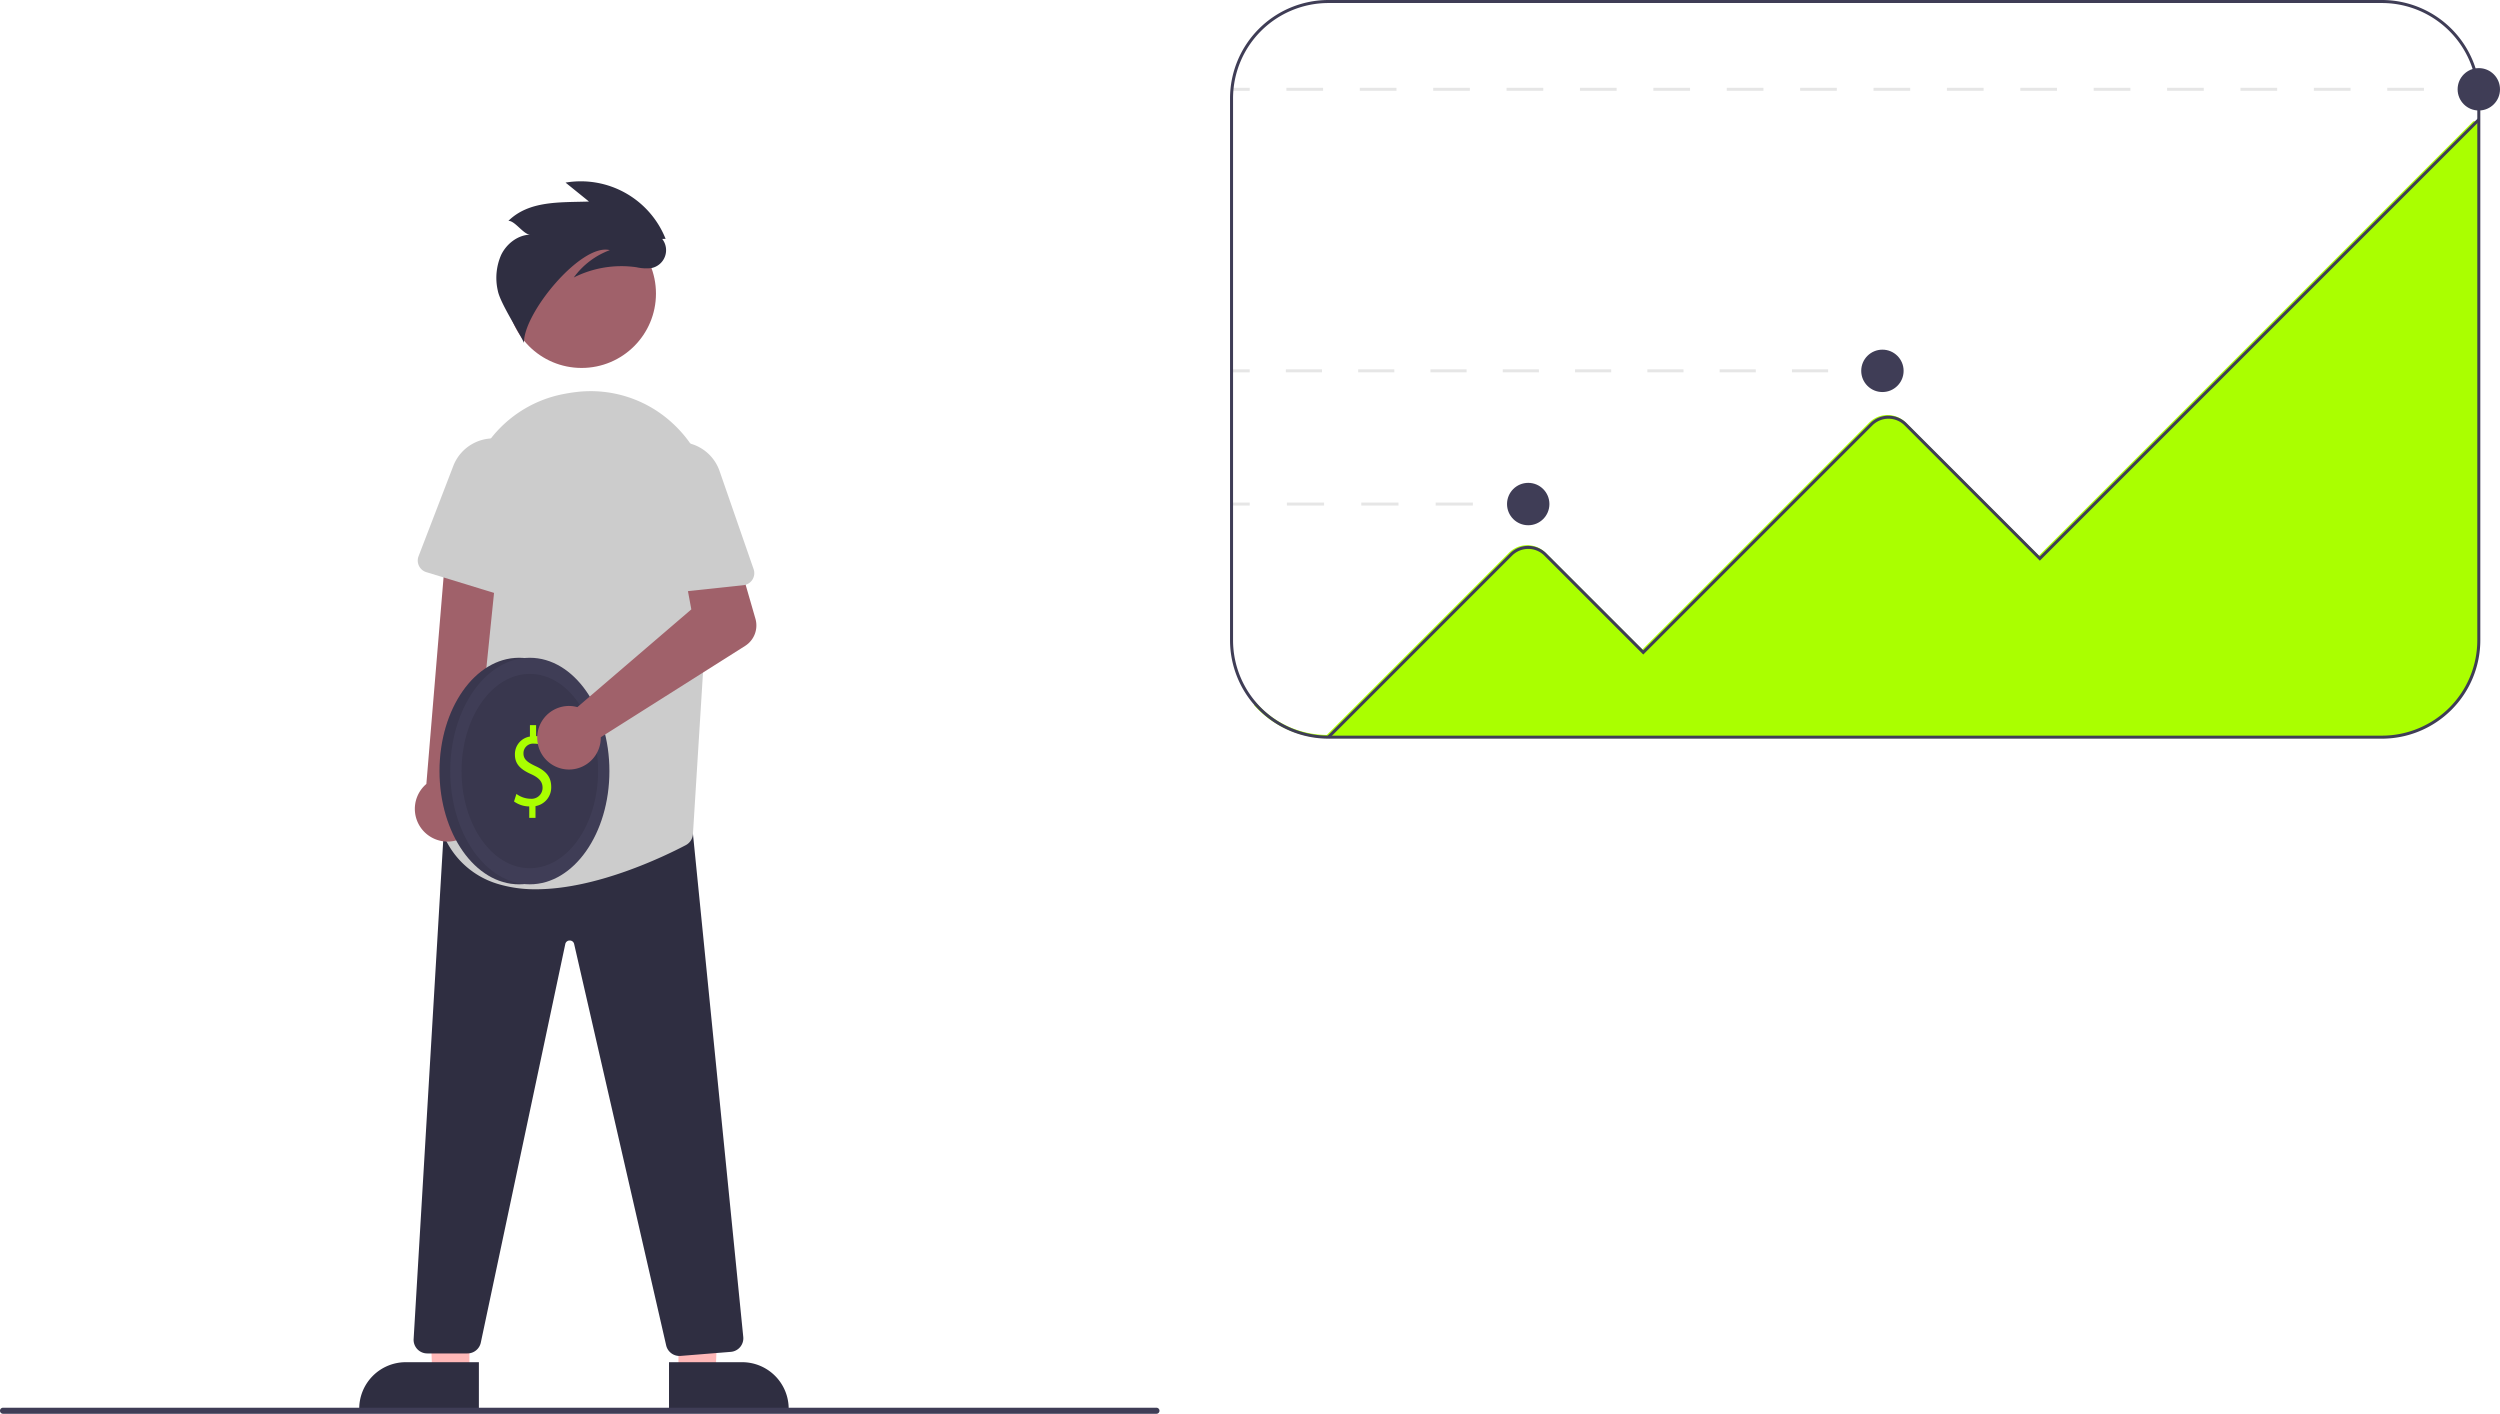 <svg xmlns="http://www.w3.org/2000/svg" data-name="Layer 1" width="825.803" height="467" viewBox="0 0 825.803 467" xmlns:xlink="http://www.w3.org/1999/xlink"><polygon points="155.06 453.964 142.8 453.964 140.968 406.676 155.062 406.677 155.06 453.964" fill="#ffb8b8"/><path d="M345.285,682.349l-39.531-.001v-.5a15.386,15.386,0,0,1,15.386-15.386h.001l24.144.001Z" transform="translate(-187.098 -216.5)" fill="#2f2e41"/><polygon points="224.114 453.964 236.373 453.964 238.206 406.676 224.111 406.677 224.114 453.964" fill="#ffb8b8"/><path d="M408.085,666.462l24.144-.001h.001A15.386,15.386,0,0,1,447.616,681.847v.5l-39.531.001Z" transform="translate(-187.098 -216.5)" fill="#2f2e41"/><path d="M411.534,664.404a4.52,4.52,0,0,1-4.394-3.522L376.753,528.342a1.457,1.457,0,0,0-1.464-1.174h-.008a1.458,1.458,0,0,0-1.46,1.188L345.917,660.002a4.522,4.522,0,0,1-4.402,3.566H328.222a4.5,4.5,0,0,1-4.492-4.766L333.631,491.948l3.984-1.179.075.001,78.258.685L432.615,658.127a4.498,4.498,0,0,1-4.116,4.922l-16.604,1.341Q411.713,664.404,411.534,664.404Z" transform="translate(-187.098 -216.5)" fill="#2f2e41"/><circle cx="192.118" cy="96.979" r="24.561" fill="#a0616a"/><path d="M364.17,510.242a42.393,42.393,0,0,1-12.728-1.791,28.097,28.097,0,0,1-17.038-14.375,4.505,4.505,0,0,1-.335-3.354c2.709-9.245,15.799-57.301,7.447-95.503a40.485,40.485,0,0,1,5.755-31.114,39.977,39.977,0,0,1,25.927-17.438l0-.001c1.385-.271,2.778-.492,4.139-.66a39.836,39.836,0,0,1,32.258,10.613,40.82,40.82,0,0,1,12.816,32.36L415.993,491.982a4.46,4.46,0,0,1-2.398,3.703C406.202,499.559,383.995,510.242,364.17,510.242Z" transform="translate(-187.098 -216.5)" fill="#ccc"/><path d="M339.804,493.329a10.743,10.743,0,0,0,3.842-16.018l8.033-78.54H334.319l-6.384,76.69a10.801,10.801,0,0,0,11.87,17.868Z" transform="translate(-187.098 -216.5)" fill="#a0616a"/><path d="M352.907,361.588h0a14.229,14.229,0,0,1,11.391,14.942l-2.393,34.243a4,4,0,0,1-5.161,3.546l-28.824-8.824a4,4,0,0,1-2.562-5.261l11.466-29.805A14.229,14.229,0,0,1,352.907,361.588Z" transform="translate(-187.098 -216.5)" fill="#ccc"/><path d="M406.963,295.4a30.156,30.156,0,0,0-33.053-18.584l7.744,6.258c-9.622.324-19.75-.365-26.619,6.379,2.187-.061,5.054,4.617,7.241,4.557-4.089.081-7.797,2.954-9.603,6.623a18.865,18.865,0,0,0-1.114,11.997c.808,4.009,6.968,13.402,8.626,17.14-.285-9.77,18.949-33.074,28.342-30.642a25.772,25.772,0,0,0-11.9,9.035,34.904,34.904,0,0,1,20.701-3.387,14.65,14.65,0,0,0,4.935.276,6.025,6.025,0,0,0,3.572-9.629Z" transform="translate(-187.098 -216.5)" fill="#2f2e41"/><path d="M569.098,683.5h-381a1,1,0,0,1,0-2h381a1,1,0,0,1,0,2Z" transform="translate(-187.098 -216.5)" fill="#3f3d56"/><rect x="812.803" y="29" width="6" height="1" fill="#e6e6e6"/><path d="M987.78,246.5H975.659v-1h12.121Zm-24.242,0H951.417v-1h12.121Zm-24.242,0h-12.121v-1h12.121Zm-24.242,0h-12.121v-1h12.121Zm-24.242,0H878.69v-1h12.121Zm-24.242,0H854.447v-1h12.121Zm-24.242,0H830.205v-1h12.121Zm-24.242,0H805.962v-1h12.121Zm-24.242,0h-12.121v-1H793.841Zm-24.242,0H757.477v-1h12.121Zm-24.242,0H733.235v-1h12.121Zm-24.242,0H708.993v-1h12.121Zm-24.242,0H684.75v-1H696.871Zm-24.242,0H660.508v-1h12.121Zm-24.242,0h-12.121v-1h12.121Zm-24.242,0H612.023v-1H624.144Z" transform="translate(-187.098 -216.5)" fill="#e6e6e6"/><rect x="406.803" y="29" width="6" height="1" fill="#e6e6e6"/><rect x="615.803" y="122" width="6" height="1" fill="#e6e6e6"/><path d="M790.96,339.5H779.019v-1h11.941Zm-23.882,0H755.137v-1h11.941Zm-23.882,0H731.254v-1h11.941Zm-23.882,0H707.372v-1H719.313Zm-23.882,0h-11.941v-1h11.941Zm-23.883,0H659.607v-1H671.548Zm-23.882,0H635.725v-1H647.666Zm-23.882,0H611.842v-1h11.941Z" transform="translate(-187.098 -216.5)" fill="#e6e6e6"/><rect x="406.803" y="122" width="6" height="1" fill="#e6e6e6"/><rect x="498.803" y="166" width="6" height="1" fill="#e6e6e6"/><path d="M673.616,383.5H661.33v-1h12.286Zm-24.572,0H636.759v-1H649.044Zm-24.571,0H612.187v-1h12.286Z" transform="translate(-187.098 -216.5)" fill="#e6e6e6"/><rect x="406.803" y="166" width="6" height="1" fill="#e6e6e6"/><path d="M1006.072,256.51V427.77a32.538,32.538,0,0,1-32.5,32.5h-348a32.395,32.395,0,0,1-24.17-10.8v-1.53a31.408,31.408,0,0,0,23.97,11.33l60.19-60.19a8.498,8.498,0,0,1,12.02,0l31.99,31.98,74.99-74.98a8.498,8.498,0,0,1,12.02,0l43.99,43.98,143.51-143.5.99-.03.46-.01Z" transform="translate(-187.098 -216.5)" fill="#aaff00"/><path d="M973.902,460.5h-348a32.537,32.537,0,0,1-32.5-32.5V249a32.537,32.537,0,0,1,32.5-32.5h348a32.537,32.537,0,0,1,32.5,32.5V428A32.537,32.537,0,0,1,973.902,460.5Zm-348-243a31.536,31.536,0,0,0-31.5,31.5V428a31.536,31.536,0,0,0,31.5,31.5h348a31.536,31.536,0,0,0,31.5-31.5V249a31.536,31.536,0,0,0-31.5-31.5Z" transform="translate(-187.098 -216.5)" fill="#3f3d56"/><path d="M626.255,460.354l-.707-.707,60.343-60.343a8.509,8.509,0,0,1,12.021,0L729.902,431.293l74.99-74.99a8.509,8.509,0,0,1,12.021,0L860.902,400.293l144.646-144.646.707.707L860.902,401.707,816.205,357.01a7.5,7.5,0,0,0-10.606,0L729.902,432.707,697.205,400.01a7.509,7.509,0,0,0-10.606,0Z" transform="translate(-187.098 -216.5)" fill="#3f3d56"/><circle cx="504.803" cy="166.5" r="7" fill="#3f3d56"/><circle cx="621.803" cy="122.5" r="7" fill="#3f3d56"/><circle cx="818.803" cy="29.5" r="7" fill="#3f3d56"/><ellipse cx="171.469" cy="254.694" rx="26.29" ry="37.416" fill="#3f3d56"/><ellipse cx="171.469" cy="254.694" rx="26.29" ry="37.416" opacity="0.1" style="isolation:isolate"/><ellipse cx="175.013" cy="254.694" rx="26.29" ry="37.416" fill="#3f3d56"/><ellipse cx="175.013" cy="254.694" rx="22.548" ry="32.091" opacity="0.1" style="isolation:isolate"/><path d="M361.917,486.652v-3.767a8.747,8.747,0,0,1-5.023-1.641l.788-2.499a8.03,8.03,0,0,0,4.728,1.604,3.621,3.621,0,0,0,3.907-3.655c0-2.051-1.28-3.319-3.71-4.438-3.349-1.492-5.417-3.208-5.417-6.452a5.864,5.864,0,0,1,4.958-6.005v-3.767h2.036v3.618a7.988,7.988,0,0,1,4.268,1.305l-.821,2.462a7.255,7.255,0,0,0-4.137-1.268,3.152,3.152,0,0,0-3.48,3.208c0,1.939,1.215,2.909,4.071,4.252,3.382,1.566,5.089,3.506,5.089,6.825a6.242,6.242,0,0,1-5.188,6.34v3.879Z" transform="translate(-187.098 -216.5)" fill="#aaff00"/><path d="M376.185,449.759a10.526,10.526,0,0,1,1.626.319l37.646-32.284-2.201-11.845,17.443-5.658,5.934,20.591a8,8,0,0,1-3.409,8.975l-47.677,30.17a10.497,10.497,0,1,1-9.361-10.269Z" transform="translate(-187.098 -216.5)" fill="#a0616a"/><path d="M408.44,362.821l0,0a14.229,14.229,0,0,1,16.345,9.266l11.251,32.43a4,4,0,0,1-3.353,5.288l-29.973,3.209a4,4,0,0,1-4.423-3.832l-1.164-31.913A14.229,14.229,0,0,1,408.44,362.821Z" transform="translate(-187.098 -216.5)" fill="#ccc"/></svg>